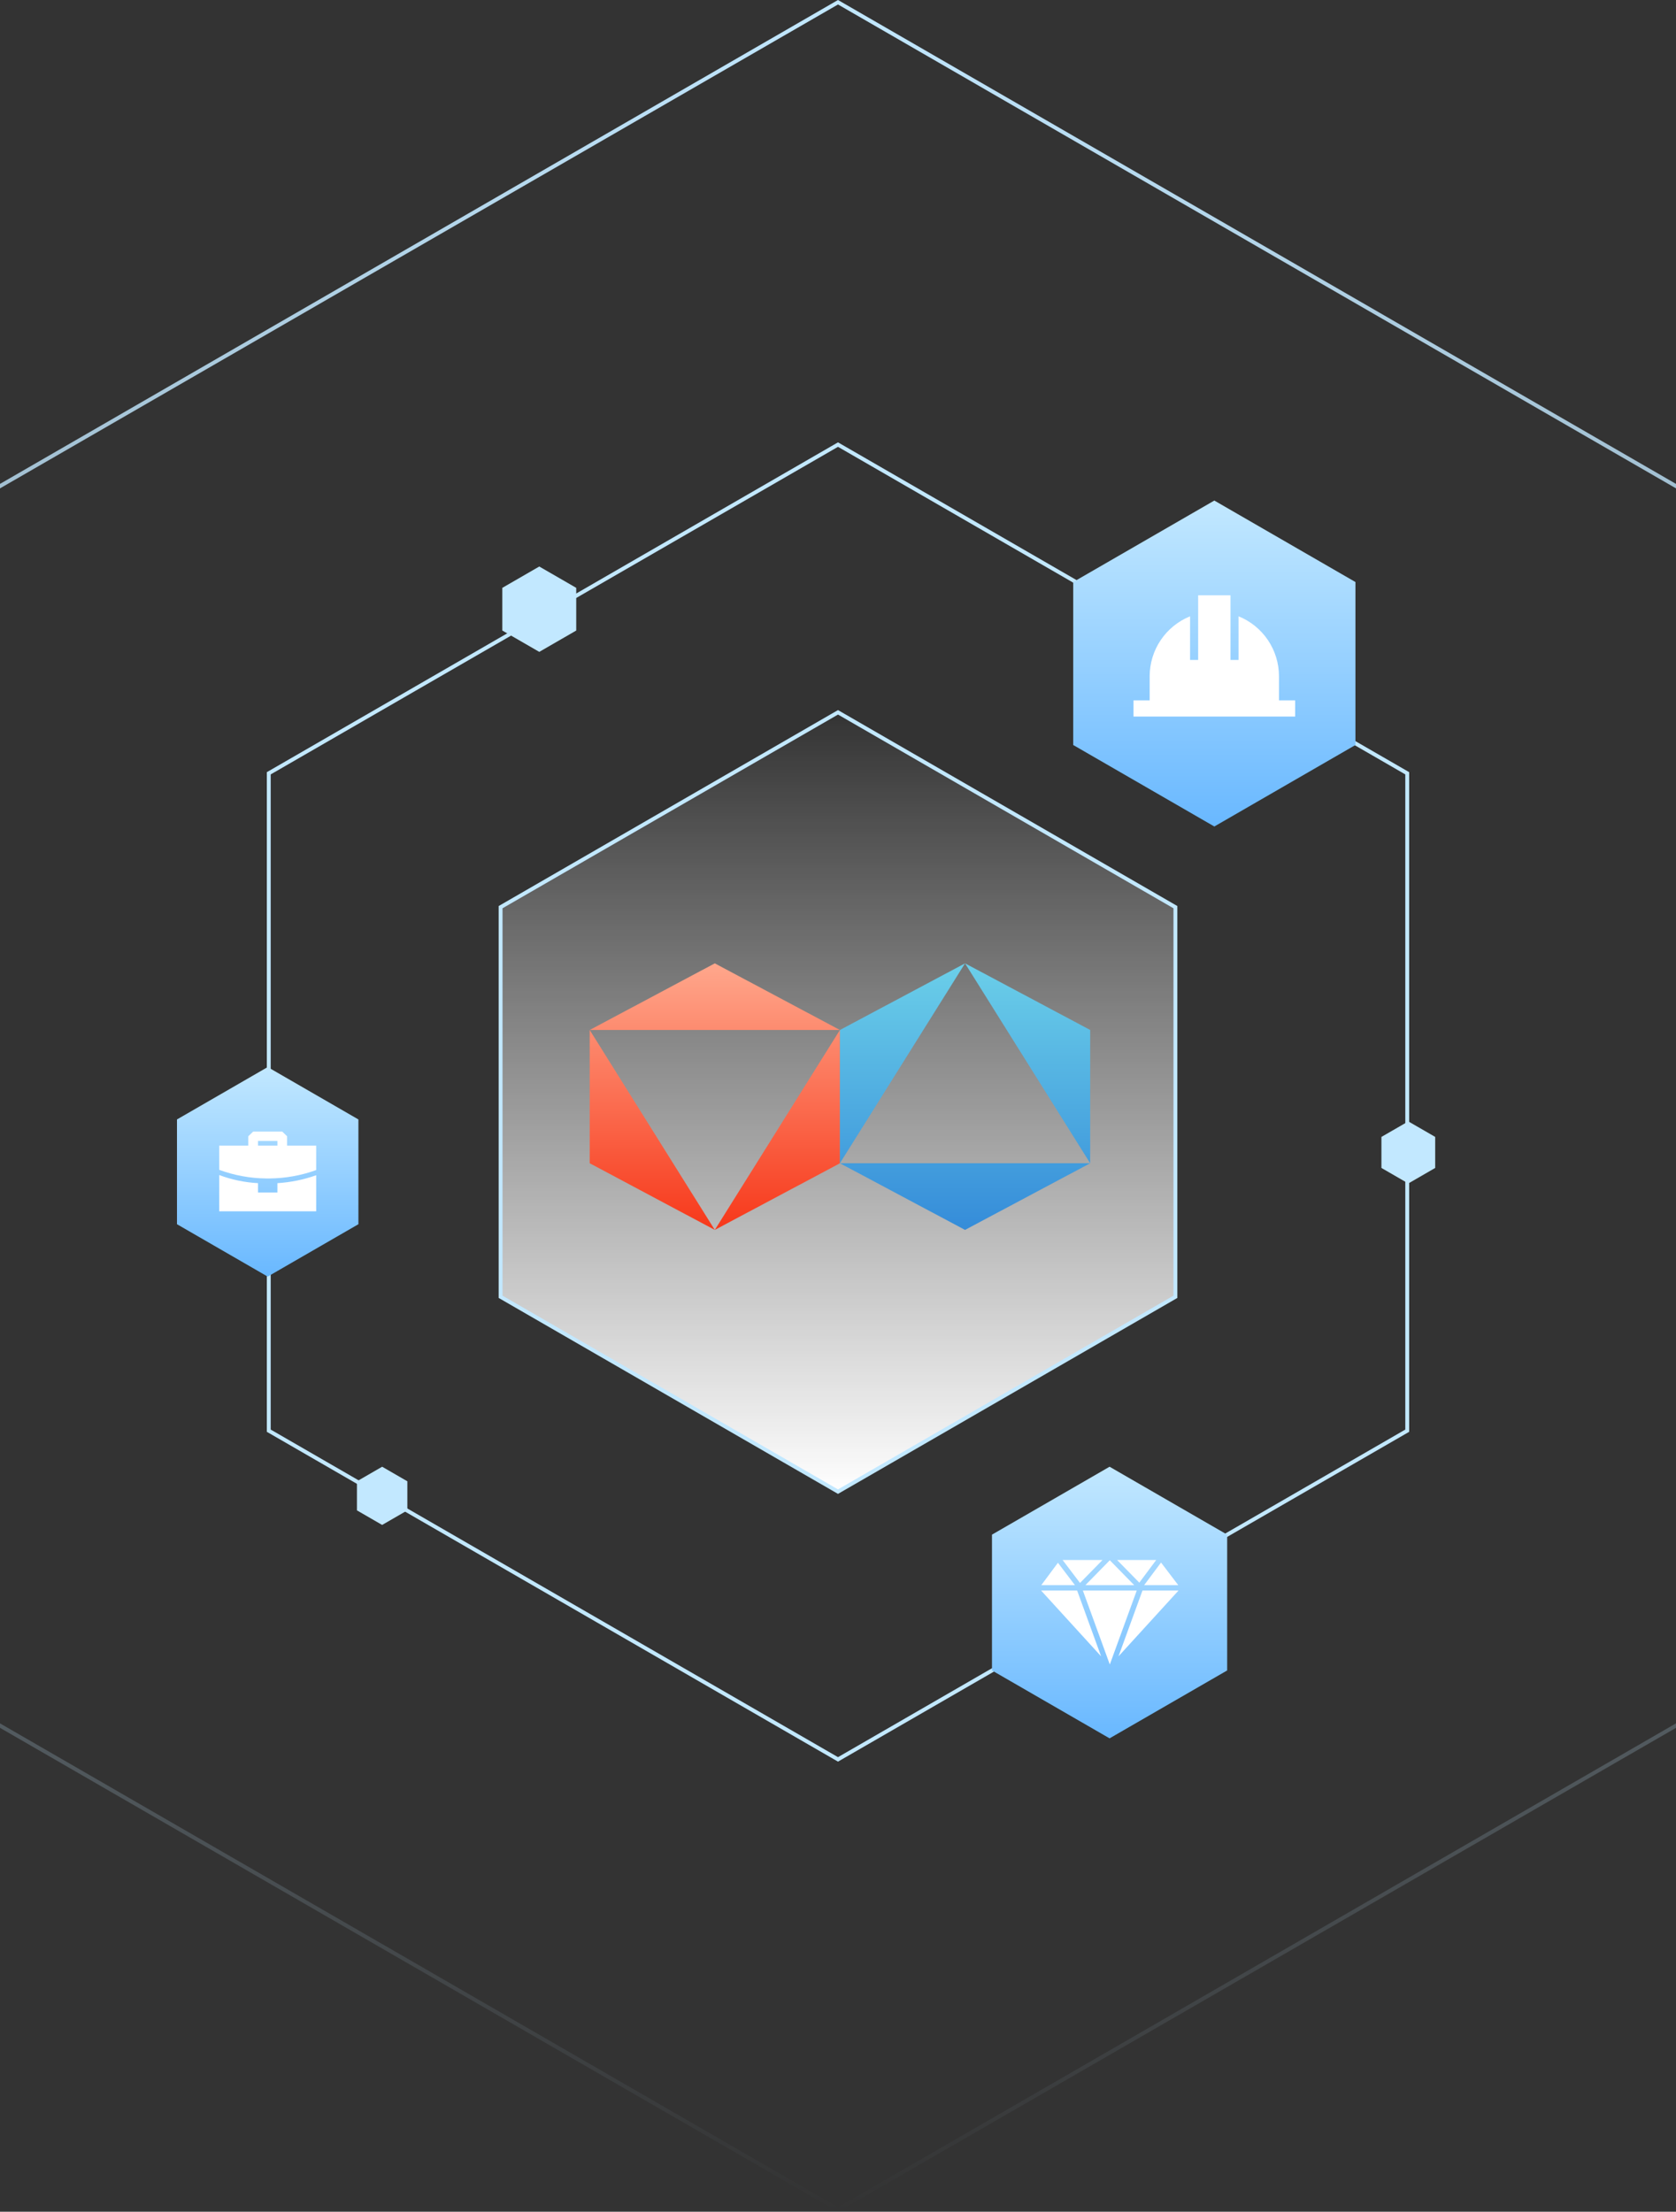 <svg width="432" height="570" viewBox="0 0 432 570" fill="none" xmlns="http://www.w3.org/2000/svg">
<rect x="0" y="0" width="432" height="570" fill="#333333" stroke="none"/>
<g clip-path="url(#clip0_103_75)">
<path d="M-30.317 142.789L216 0.577L462.317 142.789V427.211L216 569.423L-30.317 427.211V142.789Z" stroke="url(#paint0_linear_103_75)"/>
<path d="M69.276 199.289L216 114.577L362.724 199.289V368.711L216 453.423L69.276 368.711V199.289Z" stroke="#C2E8FF"/>
<path d="M129.031 233.789L216 183.577L302.969 233.789V334.211L216 384.423L129.031 334.211V233.789Z" fill="url(#paint1_linear_103_75)" stroke="#C2E8FF"/>
<path d="M98.5 378L104.995 381.75V389.25L98.5 393L92.005 389.25V381.75L98.5 378Z" fill="#C2E8FF"/>
<path d="M363 289L369.928 293V301L363 305L356.072 301V293L363 289Z" fill="#C2E8FF"/>
<path d="M139 146L148.526 151.5V162.5L139 168L129.474 162.5V151.5L139 146Z" fill="#C2E8FF"/>
<path fill-rule="evenodd" clip-rule="evenodd" d="M216.494 265.448L184.244 248.272L152 265.448H216.494ZM152 265.448V299.786L184.244 316.967L216.494 299.796V265.448L184.244 316.967L152 265.448Z" fill="url(#paint2_linear_103_75)"/>
<path fill-rule="evenodd" clip-rule="evenodd" d="M216.494 299.786V265.448L248.744 248.272L216.494 299.786ZM281 299.786H216.494L248.744 316.967L281 299.786ZM281 299.786L248.744 248.272L281 265.44V299.786L281 299.786Z" fill="url(#paint3_linear_103_75)"/>
<path d="M69 275L92.383 288.5V315.5L69 329L45.617 315.5V288.5L69 275Z" fill="url(#paint4_linear_103_75)"/>
<path fill-rule="evenodd" clip-rule="evenodd" d="M56.5 302.826C59.698 304.029 63.073 304.735 66.5 304.917V307.333H71.5V304.917C74.918 304.71 78.287 304.022 81.5 302.875V312.167H56.5V302.826ZM72.75 291.625L74 292.833V295.25H81.5V301.545C77.667 302.929 73.616 303.661 69.525 303.708H68.625C64.479 303.665 60.374 302.912 56.5 301.485V295.25H64V292.833L65.25 291.625H72.75ZM71.5 294.042H66.5V295.25H71.5V294.042Z" fill="white"/>
<path d="M313 129L349.373 150V192L313 213L276.627 192V150L313 129Z" fill="url(#paint5_linear_103_75)"/>
<path d="M329.667 180.5V174.25C329.66 170.936 328.665 167.699 326.81 164.953C324.954 162.207 322.322 160.076 319.25 158.833V170.083H317.167V153.417H308.833V170.083H306.75V158.833C303.678 160.076 301.046 162.207 299.19 164.953C297.335 167.699 296.34 170.936 296.333 174.25V180.5H292.167V184.667H333.833V180.5H329.667Z" fill="white"/>
<path d="M286 378L316.311 395.5V430.5L286 448L255.689 430.5V395.5L286 378Z" fill="url(#paint6_linear_103_75)"/>
<path d="M273.895 402.037L278.381 407.956L284.179 402.037H273.895ZM287.941 402.037L293.663 407.877L298.019 402.037H287.941L287.941 402.037ZM286.06 402.099L279.773 408.517H292.348L286.06 402.099ZM299.264 402.686L294.913 408.517H303.703L299.264 402.686ZM272.689 402.742L268.401 408.517H277.068L272.689 402.742ZM268.347 409.904L283.815 426.856L277.639 409.904H268.347L268.347 409.904ZM279.114 409.904L286.06 428.967L293.007 409.904H279.114H279.114ZM294.482 409.904L288.306 426.856L303.773 409.904H294.482L294.482 409.904Z" fill="white"/>
</g>
<defs>
<linearGradient id="paint0_linear_103_75" x1="216" y1="0" x2="216" y2="570" gradientUnits="userSpaceOnUse">
<stop stop-color="#C2E8FF"/>
<stop offset="1" stop-color="#C2E8FF" stop-opacity="0"/>
</linearGradient>
<linearGradient id="paint1_linear_103_75" x1="216" y1="385" x2="216" y2="183" gradientUnits="userSpaceOnUse">
<stop stop-color="white"/>
<stop offset="1" stop-color="white" stop-opacity="0"/>
</linearGradient>
<linearGradient id="paint2_linear_103_75" x1="184.247" y1="316.967" x2="184.247" y2="248.272" gradientUnits="userSpaceOnUse">
<stop stop-color="#F7381A"/>
<stop offset="1" stop-color="#FFA78C"/>
</linearGradient>
<linearGradient id="paint3_linear_103_75" x1="248.747" y1="316.966" x2="248.747" y2="248.272" gradientUnits="userSpaceOnUse">
<stop stop-color="#358CD9"/>
<stop offset="1" stop-color="#6BCFE9"/>
</linearGradient>
<linearGradient id="paint4_linear_103_75" x1="69" y1="275" x2="69" y2="329" gradientUnits="userSpaceOnUse">
<stop stop-color="#C2E8FF"/>
<stop offset="1" stop-color="#69B8FF"/>
</linearGradient>
<linearGradient id="paint5_linear_103_75" x1="313" y1="129" x2="313" y2="213" gradientUnits="userSpaceOnUse">
<stop stop-color="#C2E8FF"/>
<stop offset="1" stop-color="#69B8FF"/>
</linearGradient>
<linearGradient id="paint6_linear_103_75" x1="286" y1="378" x2="286" y2="448" gradientUnits="userSpaceOnUse">
<stop stop-color="#C2E8FF"/>
<stop offset="1" stop-color="#69B8FF"/>
</linearGradient>
<clipPath id="clip0_103_75">
<rect width="432" height="570" fill="white"/>
</clipPath>
</defs>
</svg>
